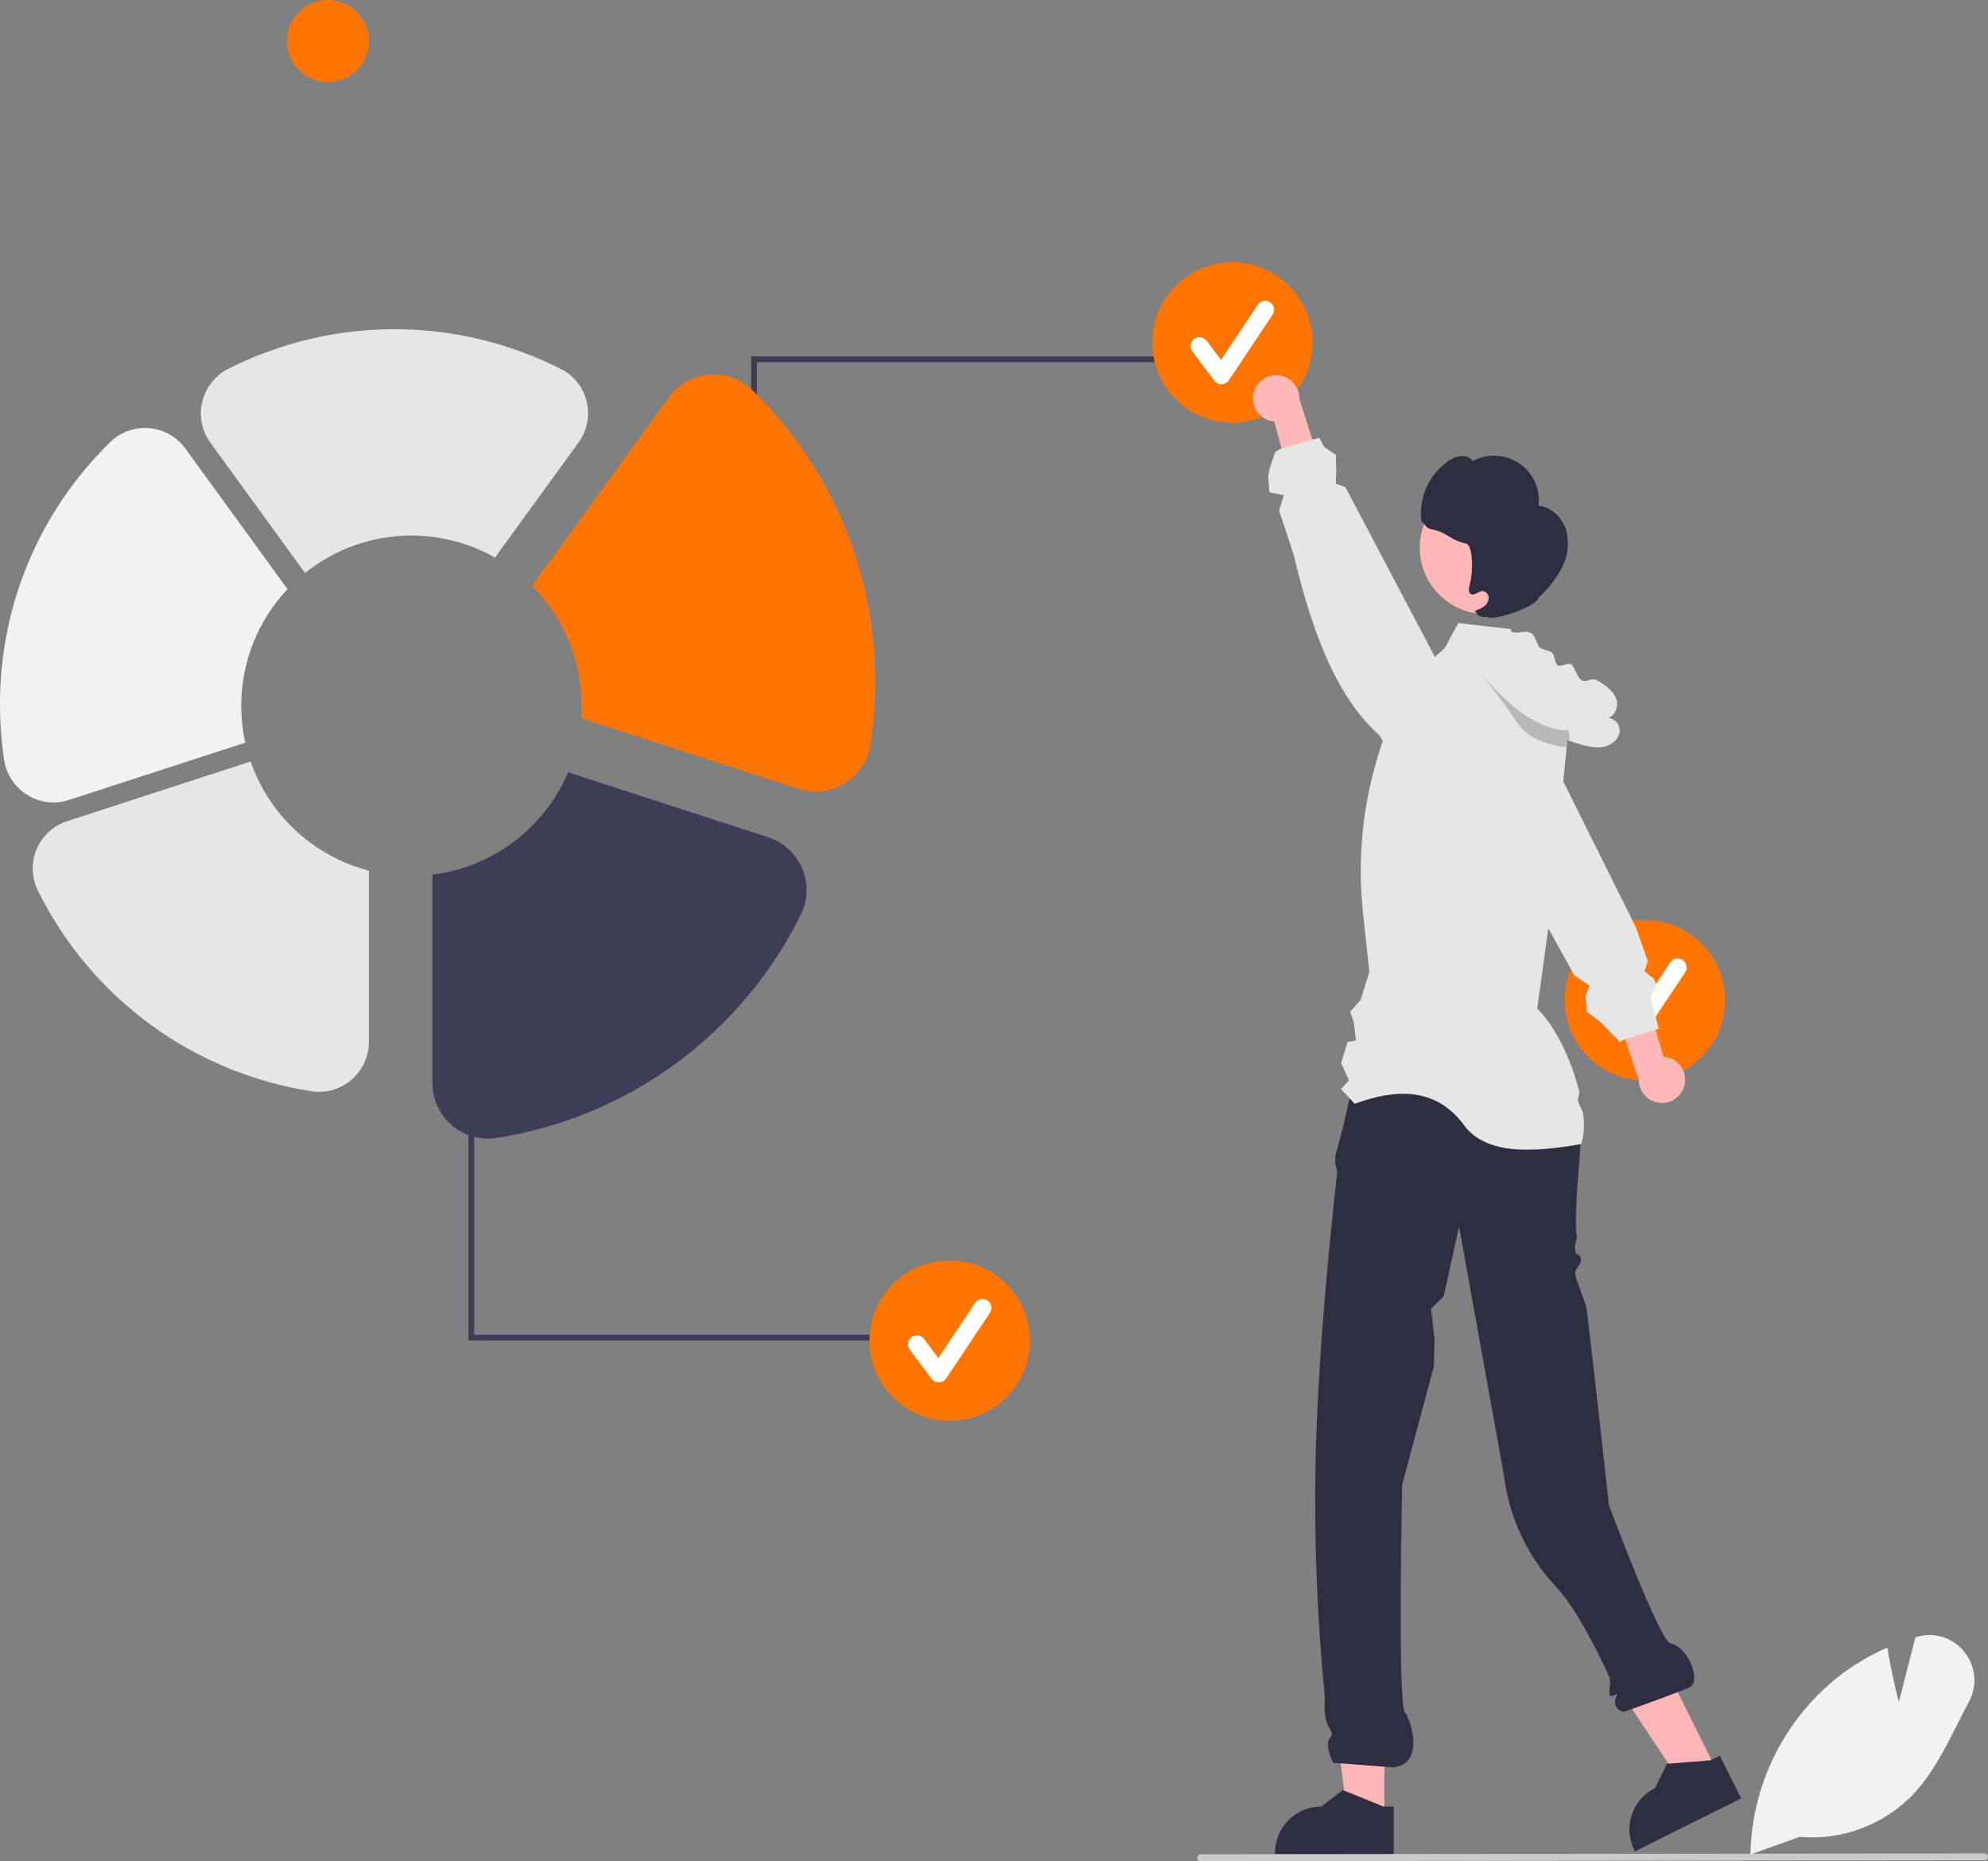 <svg width="485" height="454" viewBox="0 0 485 454" fill="none" xmlns="http://www.w3.org/2000/svg">
<rect x="0" y="0" width="485" height="454" fill="#808080" stroke="none"/>
<circle cx="80" cy="10" r="10" fill="#FF7500"/>
<g clip-path="url(#clip0_0_1)">
<path d="M337.724 443.6L328.746 443.599L324.476 408.974H337.726L337.724 443.6Z" fill="#FFB6B6"/>
<path d="M337.484 440.668L327.899 436.769L327.625 436.656L322.333 440.668C319.344 440.668 316.479 441.855 314.366 443.968C312.253 446.081 311.066 448.946 311.065 451.934V452.3H340.011V440.668H337.484Z" fill="#2F2E41"/>
<path d="M418.841 431.929L410.806 435.933L391.537 406.849L403.396 400.939L418.841 431.929Z" fill="#FFB6B6"/>
<path d="M419.584 428.282L417.529 429.303L417.318 429.408L407.015 430.203L406.705 430.225L403.756 436.171C402.432 436.831 401.251 437.745 400.28 438.862C399.309 439.978 398.568 441.275 398.099 442.678C397.63 444.081 397.442 445.563 397.545 447.039C397.649 448.515 398.043 449.956 398.703 451.28L398.865 451.603L424.771 438.697L419.584 428.282Z" fill="#2F2E41"/>
<path d="M331.635 257.492L381.138 259.224L381.483 258.723C381.483 258.723 385.706 268.575 385.706 277.019C385.706 279.827 383.753 298.191 384.745 301.665C384.869 302.097 384.019 303.156 384.298 305.168C384.479 306.474 385.476 305.469 385.706 307.279C385.87 308.578 384.114 309.295 384.298 310.798C384.499 312.439 386.914 317.757 387.131 319.583C389.446 339.023 392.527 367.187 392.527 367.187C392.527 367.187 404.904 400.334 407.522 400.873C411.916 401.777 414.883 409.767 412.448 411.428C411.288 412.22 396.301 417.543 396.301 417.543C395.477 417.692 392.901 416.4 394.542 413.344C394.844 412.781 393.043 414.213 392.743 413.54C392.425 412.824 393.05 409.974 392.685 409.179C389.41 402.041 384.381 392.149 379.615 387.07C372.573 379.566 368.114 370.008 366.888 359.791L355.957 299.183L352.21 316.179L349.11 319.242L349.961 326.384L349.814 333.316L342.073 362.169C342.073 362.169 340.912 416.051 342.777 417.762C343.787 418.689 348.072 430.103 339.962 431.132L325.226 429.996C325.226 429.996 323.241 425.812 324.234 424.323C325.226 422.834 325.167 423.24 323.956 420.804C322.744 418.367 323.241 414.238 323.241 414.238C321.311 394.834 320.549 375.331 320.96 355.835C321.699 323.814 326.175 287.028 326.175 286.279C326.213 285.513 326.072 284.748 325.763 284.046V282.025L327.664 274.863L331.635 257.492Z" fill="#2F2E41"/>
<path d="M401.297 263.545C412.095 263.545 420.848 254.792 420.848 243.995C420.848 233.199 412.095 224.446 401.297 224.446C390.5 224.446 381.747 233.199 381.747 243.995C381.747 254.792 390.5 263.545 401.297 263.545Z" fill="#FF7500"/>
<path d="M398.631 254.17C398.293 254.17 397.96 254.091 397.658 253.94C397.356 253.789 397.094 253.57 396.891 253.3L391.557 246.189C391.386 245.96 391.261 245.7 391.191 245.424C391.12 245.147 391.104 244.859 391.144 244.576C391.185 244.294 391.281 244.022 391.426 243.776C391.572 243.53 391.764 243.316 391.992 243.144C392.221 242.973 392.481 242.848 392.758 242.778C393.034 242.707 393.322 242.691 393.605 242.731C393.888 242.772 394.16 242.867 394.405 243.013C394.651 243.158 394.866 243.351 395.037 243.579L398.526 248.231L407.489 234.789C407.647 234.551 407.85 234.347 408.088 234.188C408.325 234.029 408.591 233.918 408.872 233.862C409.152 233.805 409.44 233.805 409.721 233.86C410.001 233.916 410.268 234.026 410.505 234.184C410.743 234.343 410.947 234.547 411.106 234.784C411.265 235.022 411.376 235.288 411.432 235.568C411.488 235.848 411.488 236.137 411.432 236.417C411.377 236.697 411.266 236.964 411.108 237.202L400.44 253.201C400.247 253.491 399.988 253.73 399.683 253.898C399.379 254.066 399.039 254.159 398.691 254.169C398.671 254.17 398.651 254.17 398.631 254.17Z" fill="white"/>
<path d="M410.965 264.662C411.155 263.863 411.168 263.031 411.003 262.227C410.837 261.422 410.497 260.663 410.007 260.003C409.516 259.344 408.887 258.8 408.163 258.41C407.44 258.021 406.64 257.794 405.819 257.747L395.802 223.618L389.025 231.482L399.806 263.437C399.819 264.821 400.338 266.152 401.266 267.178C402.194 268.204 403.466 268.855 404.841 269.006C406.217 269.157 407.6 268.798 408.728 267.997C409.857 267.197 410.653 266.01 410.965 264.662Z" fill="#FFB8B8"/>
<path d="M403.897 248.012L402.595 243.241L404.087 240.391L403.975 240.061L403.524 238.78L401.188 236.908L402.025 234.522L399.07 226.127L398.345 224.67L381.377 190.604L377.31 182.434L376.367 180.956L373.432 176.353L369.421 170.069C368.783 169.065 367.952 168.197 366.975 167.517C365.999 166.837 364.897 166.358 363.734 166.107C363.358 166.025 362.977 165.966 362.594 165.931L362.32 165.91C361.635 165.873 360.948 165.913 360.272 166.03H360.258C359.066 166.237 357.931 166.687 356.922 167.353C356.128 167.867 355.42 168.504 354.825 169.239C353.455 170.938 352.743 173.074 352.819 175.256L352.946 178.69L353.072 181.814L359.026 192.581L359.413 193.285L359.42 193.306L377.739 226.451L383.263 236.443L384.101 237.963L387.817 240.426L386.824 242.903L387.113 246.76L390.273 249.145L394.854 253.797L395.037 254.177L396.445 253.466L396.578 253.396L396.895 253.304L401.251 251.988L403.897 251.193L403.982 251.165L404.707 250.982L403.897 248.012Z" fill="#E6E6E6"/>
<path d="M479.206 402.942C477.879 401.255 476.077 400.004 474.033 399.35C471.988 398.697 469.795 398.671 467.735 399.275L467.285 399.409L463.245 415.179C462.64 412.829 461.345 407.523 460.529 402.329L460.458 401.9L460.057 402.076C455.834 403.943 451.864 406.335 448.241 409.198C441.823 414.346 436.603 420.83 432.943 428.199C429.284 435.568 427.273 443.646 427.051 451.871L427.044 452.173L427.037 452.363L427.572 452.173L439.05 448.071C444.132 448.519 449.25 447.826 454.03 446.044C458.81 444.261 463.132 441.434 466.679 437.768C471.317 432.878 474.498 426.586 477.574 420.499C478.474 418.726 479.396 416.896 480.339 415.137C481.391 413.224 481.846 411.039 481.644 408.866C481.442 406.692 480.593 404.628 479.206 402.942Z" fill="#F2F2F2"/>
<path d="M184.654 141.155H183.247V86.939H285.049V88.346H184.654V141.155Z" fill="#3F3D56"/>
<path d="M300.661 103.098C311.458 103.098 320.211 94.346 320.211 83.549C320.211 72.752 311.458 64 300.661 64C289.863 64 281.11 72.752 281.11 83.549C281.11 94.346 289.863 103.098 300.661 103.098Z" fill="#FF7500"/>
<path d="M297.994 93.724C297.656 93.724 297.323 93.645 297.021 93.494C296.719 93.343 296.457 93.124 296.254 92.853L290.921 85.742C290.749 85.514 290.625 85.254 290.554 84.977C290.483 84.701 290.467 84.413 290.508 84.13C290.548 83.847 290.644 83.575 290.789 83.33C290.935 83.084 291.127 82.869 291.356 82.698C291.584 82.527 291.844 82.402 292.121 82.331C292.398 82.26 292.685 82.245 292.968 82.285C293.251 82.325 293.523 82.421 293.769 82.567C294.014 82.712 294.229 82.904 294.4 83.133L297.89 87.785L306.852 74.343C307.01 74.105 307.214 73.9 307.451 73.741C307.688 73.582 307.955 73.471 308.235 73.415C308.515 73.359 308.804 73.359 309.084 73.414C309.364 73.469 309.631 73.579 309.869 73.738C310.107 73.896 310.311 74.1 310.47 74.338C310.629 74.575 310.739 74.842 310.795 75.122C310.851 75.402 310.851 75.691 310.796 75.971C310.74 76.251 310.63 76.518 310.471 76.755L299.804 92.755C299.611 93.044 299.351 93.283 299.047 93.452C298.742 93.62 298.402 93.713 298.054 93.723C298.034 93.723 298.014 93.724 297.994 93.724Z" fill="white"/>
<path d="M115.686 272.781H114.279V326.997H216.082V325.589H115.686V272.781Z" fill="#3F3D56"/>
<path d="M231.693 346.583C242.49 346.583 251.243 337.83 251.243 327.033C251.243 316.237 242.49 307.484 231.693 307.484C220.896 307.484 212.143 316.237 212.143 327.033C212.143 337.83 220.896 346.583 231.693 346.583Z" fill="#FF7500"/>
<path d="M229.026 337.208C228.689 337.208 228.356 337.129 228.054 336.978C227.752 336.827 227.489 336.608 227.287 336.338L221.953 329.227C221.782 328.998 221.657 328.738 221.586 328.462C221.515 328.185 221.5 327.897 221.54 327.614C221.58 327.332 221.676 327.06 221.822 326.814C221.967 326.568 222.16 326.354 222.388 326.182C222.616 326.011 222.876 325.886 223.153 325.816C223.43 325.745 223.718 325.729 224 325.769C224.283 325.81 224.555 325.905 224.801 326.051C225.046 326.196 225.261 326.389 225.432 326.617L228.922 331.269L237.884 317.827C238.042 317.589 238.246 317.385 238.483 317.226C238.721 317.066 238.987 316.956 239.267 316.899C239.547 316.843 239.836 316.843 240.116 316.898C240.397 316.954 240.663 317.064 240.901 317.222C241.139 317.381 241.343 317.585 241.502 317.822C241.661 318.06 241.771 318.326 241.827 318.606C241.883 318.886 241.883 319.175 241.828 319.455C241.772 319.735 241.662 320.002 241.503 320.24L230.836 336.239C230.643 336.529 230.383 336.768 230.079 336.936C229.775 337.104 229.434 337.197 229.087 337.207C229.066 337.208 229.046 337.208 229.026 337.208Z" fill="white"/>
<path d="M386.409 274.775C386.43 276.257 386.191 277.731 385.705 279.131L385.6 279.11C373.101 281.271 361.951 281.625 356.793 273.953C350.064 265.385 340.807 265.482 330.482 269.244L329.257 267.921L327.174 265.676L329.089 263.508L327.174 259.328L328.772 254.17L330.813 253.797L330.264 249.357L329.405 246.76L331.925 243.994L334.064 237.091L332.523 222.644C330.414 202.841 334.5 182.871 344.219 165.488L350.067 160.238L352.495 158.057L355.754 151.977L359.195 152.378L368.513 153.455L368.829 154.215L371.117 159.732L383.165 172.673L382.623 178.134L382.384 180.541L382.208 182.272L381.377 190.604L377.992 224.642L377.739 226.451L375.015 246.021C379.442 250.3 383.355 258.54 385.234 266.07C385.445 266.907 384.847 267.759 385.002 268.575C385.22 269.729 386.17 270.827 386.275 271.904C386.374 272.857 386.418 273.816 386.409 274.775Z" fill="#E6E6E6"/>
<path d="M362.546 149.798C371.484 149.798 378.73 142.552 378.73 133.615C378.73 124.677 371.484 117.432 362.546 117.432C353.608 117.432 346.362 124.677 346.362 133.615C346.362 142.552 353.608 149.798 362.546 149.798Z" fill="#FFB6B6"/>
<path d="M382.055 129.2C381.097 126.214 378.47 123.688 375.351 123.358C375.587 121.374 375.275 119.364 374.448 117.546C373.621 115.729 372.311 114.172 370.661 113.047C369.011 111.922 367.083 111.271 365.089 111.166C363.094 111.06 361.109 111.504 359.349 112.448C358.975 111.999 358.492 111.654 357.946 111.446C357.399 111.238 356.809 111.175 356.231 111.263C355.075 111.453 353.986 111.931 353.063 112.651C350.77 114.328 348.975 116.595 347.869 119.211C346.762 121.827 346.386 124.694 346.78 127.507C346.772 126.08 347.405 128.841 349.217 129.085C350.728 129.389 352.166 129.982 353.452 130.832C354.737 131.681 356.171 132.282 357.678 132.603C359.199 132.825 359.591 138.922 358.505 142.849C358.299 143.593 358.194 144.592 358.88 144.946C359.725 145.383 360.579 144.285 361.524 144.178C361.948 144.171 362.358 144.329 362.667 144.619C362.977 144.909 363.162 145.307 363.184 145.731C363.185 146.156 363.084 146.575 362.89 146.953C362.696 147.331 362.415 147.657 362.07 147.905C361.375 148.393 360.606 148.765 359.793 149.008L360.066 149.395C360.304 149.838 360.69 150.184 361.155 150.374C361.621 150.564 362.139 150.585 362.619 150.436C363.701 151.741 374.853 148.117 375.397 145.734C377.733 143.63 379.673 141.124 381.125 138.336C382.575 135.517 382.908 132.254 382.055 129.2Z" fill="#2F2E41"/>
<path d="M395.143 178.486C394.918 180.372 393.151 181.779 391.293 182.173C390.349 182.355 389.38 182.372 388.429 182.222C387.501 182.085 386.583 181.88 385.684 181.61C384.572 181.294 383.472 180.937 382.384 180.541C379.275 179.43 376.277 178.028 373.432 176.353C371.281 175.098 369.221 173.691 367.267 172.145C366.254 171.343 365.271 170.506 364.318 169.633L365.508 170.196C364.445 168.767 363.383 167.339 362.32 165.91C361.292 164.531 360.267 163.152 359.244 161.773C359.181 161.688 359.132 161.632 359.111 161.604V161.597C358.639 160.97 358.175 160.344 357.71 159.718C356.31 157.839 354.93 155.08 356.542 153.384C356.886 153.054 357.303 152.81 357.759 152.672C358.215 152.533 358.698 152.505 359.167 152.589C359.672 152.655 360.161 152.812 360.61 153.054C361.841 153.851 362.885 154.905 363.671 156.143C364.769 154.545 366.901 153.954 368.83 154.215C368.935 154.222 369.034 154.236 369.132 154.25C371.138 154.595 372.003 153.511 373.742 154.574C374.551 155.066 375.044 157.6 375.853 158.092C376.31 158.374 378.006 158.796 378.471 159.084C379.386 159.647 379.154 161.751 380.076 162.314C380.758 162.73 382.588 161.611 383.271 162.026C383.988 162.469 384.988 165.397 385.706 165.833C387.134 166.713 388.281 165.108 389.71 165.981C391.547 167.114 393.503 168.373 394.277 170.386C394.96 172.159 394.08 174.587 392.384 175.094C393.194 175.191 393.935 175.599 394.45 176.232C394.965 176.864 395.213 177.673 395.143 178.486Z" fill="#E6E6E6"/>
<path opacity="0.2" d="M382.384 180.541L382.208 182.272C380.213 182.08 378.251 181.637 376.366 180.956C373.886 180.123 371.735 178.524 370.223 176.389C369.266 174.953 368.266 173.525 367.267 172.145C365.606 169.837 363.959 167.684 362.594 165.931C360.926 163.813 359.673 162.279 359.244 161.773C359.181 161.688 359.132 161.632 359.11 161.604L359.089 161.583L359.11 161.597C367.472 172.179 375.371 178.282 382.623 178.134C382.623 178.134 383.474 180.935 382.384 180.541Z" fill="black"/>
<path d="M305.861 95.794C305.655 96.589 305.626 97.421 305.776 98.228C305.926 99.037 306.251 99.802 306.729 100.47C307.207 101.139 307.825 101.695 308.541 102.099C309.257 102.502 310.053 102.744 310.872 102.807L320.227 137.124L327.155 129.392L316.994 97.235C317.008 95.851 316.515 94.51 315.607 93.466C314.699 92.422 313.44 91.748 312.067 91.57C310.695 91.392 309.305 91.724 308.162 92.503C307.018 93.281 306.199 94.452 305.861 95.794Z" fill="#FFB8B8"/>
<path d="M360.786 183.545L360.722 180.421L354.825 169.239L354.607 168.831L354.593 168.81L350.068 160.238L328.232 118.842L325.887 117.981L326.004 114.618L325.887 110.943L323.069 109.055L321.868 106.777L320.165 107.263H320.158L320.109 107.277L312.663 109.367H312.656L311.108 110.24L309.7 114.462L309.392 116.461L309.7 120.092L313.219 120.795L312.053 124.518L315.591 135.229C320.017 153.947 326.063 170.104 336.499 179.33L337.358 180.738L344.149 191.849C345.076 193.369 346.432 194.581 348.046 195.331C349.66 196.081 351.461 196.336 353.22 196.064H353.227C354.422 195.879 355.566 195.453 356.591 194.812C357.537 194.229 358.363 193.472 359.026 192.581C360.239 190.971 360.88 189.002 360.849 186.987L360.786 183.545Z" fill="#E6E6E6"/>
<path d="M484.162 453.784L292.917 454C292.695 454 292.482 453.912 292.325 453.755C292.167 453.597 292.079 453.384 292.079 453.162C292.079 452.94 292.167 452.727 292.325 452.57C292.482 452.412 292.695 452.324 292.917 452.324L484.162 452.108C484.384 452.108 484.597 452.196 484.754 452.353C484.912 452.51 485 452.724 485 452.946C485 453.168 484.912 453.381 484.754 453.538C484.597 453.695 484.384 453.784 484.162 453.784Z" fill="#CACACA"/>
<path d="M58.854 172.166C58.842 161.588 62.884 151.408 70.148 143.718L45.218 109.408C44.192 107.994 42.873 106.819 41.352 105.961C39.831 105.103 38.142 104.582 36.401 104.436C34.661 104.289 32.909 104.519 31.265 105.11C29.622 105.702 28.125 106.64 26.876 107.862C18.337 116.186 11.557 126.141 6.94 137.137C2.323 148.132 -0.037 159.943 -5.94391e-05 171.868C1.00944e-05 176.371 0.336 180.868 1.004 185.322C1.267 187.082 1.91 188.765 2.889 190.251C3.869 191.738 5.16 192.993 6.675 193.929C8.172 194.855 9.853 195.444 11.601 195.654C13.349 195.864 15.122 195.69 16.796 195.145L59.842 181.159C59.187 178.206 58.855 175.191 58.854 172.166Z" fill="#F2F2F2"/>
<path d="M61.143 185.761L16.392 200.301C14.735 200.836 13.213 201.721 11.929 202.896C10.645 204.071 9.628 205.508 8.948 207.11C8.268 208.713 7.94 210.442 7.987 212.182C8.034 213.922 8.454 215.631 9.219 217.195C15.592 230.123 24.986 241.326 36.607 249.855C48.228 258.383 61.733 263.986 75.978 266.19C77.713 266.456 79.485 266.344 81.172 265.862C82.86 265.379 84.423 264.537 85.755 263.394C87.085 262.254 88.152 260.839 88.884 259.247C89.615 257.655 89.994 255.924 89.993 254.172V212.377C83.365 210.657 77.264 207.328 72.231 202.685C67.199 198.042 63.39 192.229 61.143 185.761Z" fill="#E6E6E6"/>
<path d="M195.723 211.875C194.967 210.081 193.834 208.471 192.4 207.154C190.967 205.837 189.266 204.844 187.415 204.243L138.607 188.385C135.758 195.086 131.198 200.919 125.385 205.303C119.571 209.686 112.708 212.465 105.482 213.361V264.211C105.483 266.163 105.906 268.092 106.722 269.865C107.538 271.638 108.728 273.214 110.21 274.484C111.691 275.755 113.43 276.69 115.307 277.226C117.184 277.762 119.155 277.886 121.084 277.589C136.942 275.136 151.975 268.899 164.911 259.405C177.847 249.911 188.305 237.441 195.4 223.049C196.253 221.319 196.723 219.425 196.779 217.497C196.834 215.569 196.474 213.652 195.723 211.875Z" fill="#3F3D56"/>
<path d="M183.596 95.24C182.207 93.88 180.541 92.835 178.711 92.177C176.881 91.519 174.931 91.263 172.993 91.426C171.056 91.589 169.176 92.168 167.482 93.123C165.788 94.079 164.32 95.387 163.178 96.961L129.81 142.886C133.648 146.734 136.692 151.3 138.765 156.324C140.839 161.348 141.903 166.731 141.896 172.166C141.896 173.178 141.848 174.177 141.776 175.17L194.818 192.403C196.693 193.008 198.678 193.198 200.634 192.957C202.59 192.717 204.47 192.054 206.144 191.013C207.817 189.972 209.244 188.579 210.323 186.93C211.403 185.282 212.111 183.418 212.397 181.468C213.141 176.51 213.515 171.504 213.515 166.491C213.556 153.216 210.929 140.068 205.789 127.828C200.65 115.589 193.103 104.507 183.596 95.24Z" fill="#FF7500"/>
<path d="M100.375 130.647C107.519 130.639 114.542 132.484 120.761 136L141.127 107.969C142.165 106.542 142.881 104.906 143.226 103.175C143.57 101.444 143.535 99.659 143.123 97.942C142.723 96.259 141.963 94.682 140.895 93.321C139.827 91.96 138.476 90.846 136.936 90.058C124.362 83.663 110.458 80.32 96.351 80.3C82.244 80.279 68.33 83.582 55.738 89.94C54.15 90.741 52.755 91.878 51.65 93.272C50.544 94.665 49.756 96.283 49.338 98.012C48.926 99.716 48.889 101.489 49.23 103.209C49.572 104.929 50.283 106.554 51.315 107.972L74.419 139.77C81.776 133.855 90.935 130.635 100.375 130.647Z" fill="#E6E6E6"/>
</g>
<defs>
<clipPath id="clip0_0_1">
<rect width="485" height="390" fill="white" transform="translate(0 64)"/>
</clipPath>
</defs>
</svg>
